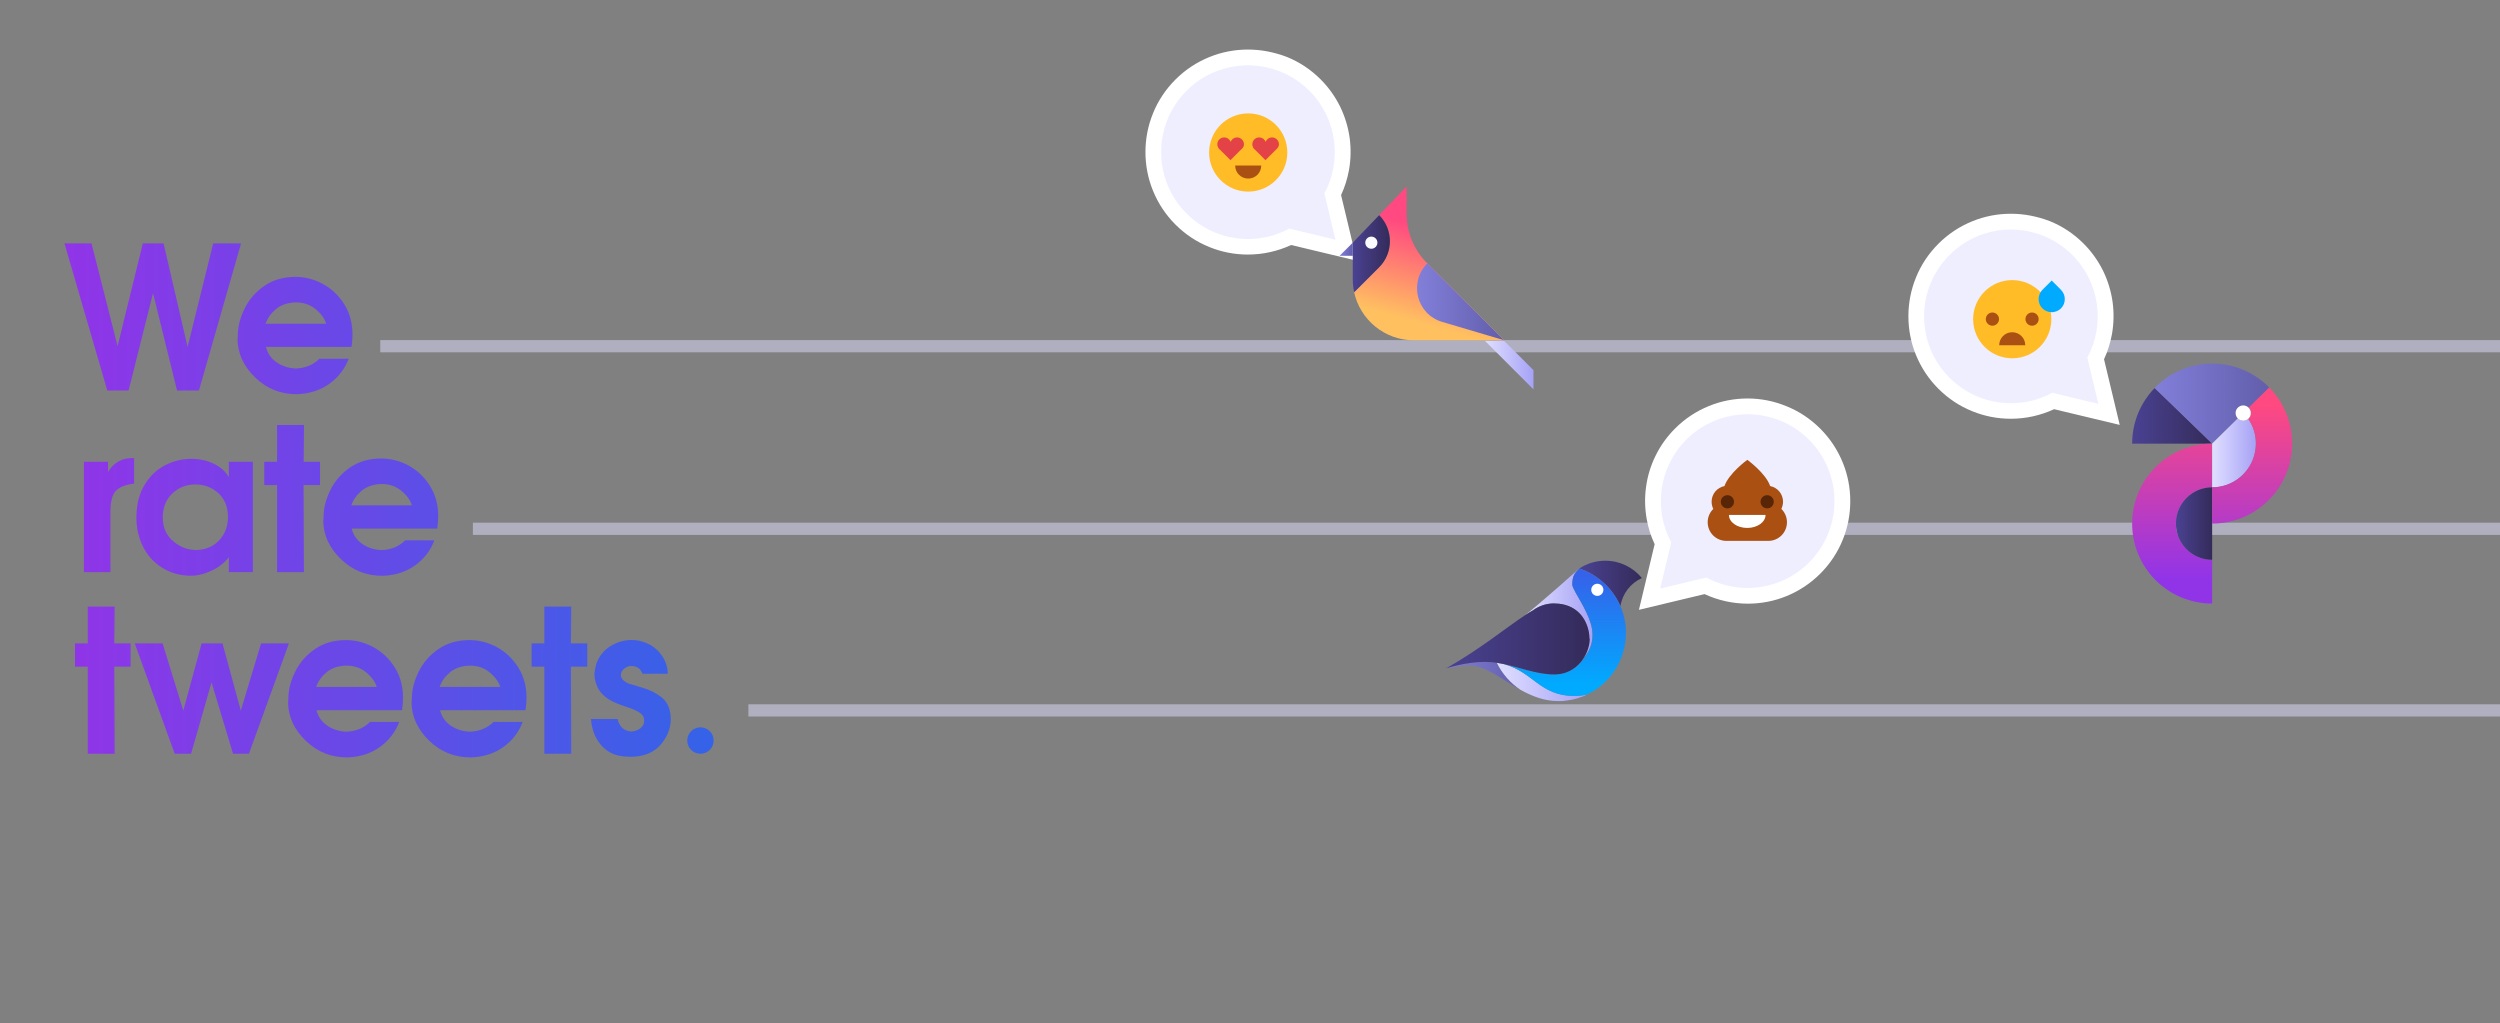 <svg xmlns="http://www.w3.org/2000/svg" xmlns:xlink="http://www.w3.org/1999/xlink" id="Layer_1" x="0" y="0" version="1.1" viewBox="0 0 2800 1146" xml:space="preserve" style="enable-background:new 0 0 2800 1146"><rect x="0" y="0" width="2800" height="1146" fill="#808080" stroke="none"/><style type="text/css">.st0{opacity:.5;fill:#e0dfff}.st1{fill:url(#SVGID_1_)}.st2{fill:url(#SVGID_2_)}.st3{fill:url(#SVGID_3_)}.st4{fill:url(#SVGID_4_)}.st5{fill:url(#SVGID_5_)}.st6{fill:url(#SVGID_6_)}.st7{fill:url(#SVGID_7_)}.st8{fill:url(#SVGID_8_)}.st9{fill:url(#SVGID_9_)}.st10{fill:url(#SVGID_10_)}.st11{fill:url(#SVGID_11_)}.st12{fill:url(#SVGID_12_)}.st13{fill:url(#SVGID_13_)}.st14{fill:#eef}.st15{fill:#fff}.st16{fill:url(#SVGID_14_)}.st17{fill:url(#SVGID_15_)}.st18{fill:url(#SVGID_16_)}.st19{fill:url(#SVGID_17_)}.st20{fill:url(#SVGID_18_)}.st21{fill:#fbfbfd}.st22{fill:url(#SVGID_19_)}.st23{fill:url(#SVGID_20_)}.st24{fill:url(#SVGID_21_)}.st25{fill:url(#SVGID_22_)}.st26{fill:url(#SVGID_23_)}.st27{fill:url(#SVGID_24_)}.st28{fill:url(#SVGID_25_)}.st29{fill:url(#SVGID_26_)}.st30{fill:url(#SVGID_27_)}.st31{fill:url(#SVGID_28_)}.st32{fill:url(#SVGID_29_)}.st33{fill:url(#SVGID_30_)}.st34{fill:#ffbc27}.st35{fill:#aa5013}.st36{fill:#00abff}.st37{fill:#582606}.st38{fill:#e34246}</style><g><rect width="2374.1" height="13.7" x="425.9" y="380.9" class="st0"/></g><g><rect width="2270.4" height="13.7" x="529.6" y="585.4" class="st0"/></g><g><rect width="1961.8" height="13.7" x="838.2" y="788.8" class="st0"/></g><g><g><linearGradient id="SVGID_1_" x1="72.224" x2="799.357" y1="560.437" y2="560.437" gradientUnits="userSpaceOnUse"><stop offset="0" style="stop-color:#9134e8"/><stop offset="1" style="stop-color:#3463e8"/></linearGradient><path d="M102.5,272.6l29.2,115.1L160,272.6h23.2l26.9,116l28.7-116H270l-47.2,164.8h-24.5l-26.9-109.1l-27.4,109.1 h-23.8L72.2,272.6H102.5z" class="st1"/><linearGradient id="SVGID_2_" x1="72.224" x2="799.357" y1="560.437" y2="560.437" gradientUnits="userSpaceOnUse"><stop offset="0" style="stop-color:#9134e8"/><stop offset="1" style="stop-color:#3463e8"/></linearGradient><path d="M273.9,345.7c4.9-10.1,12.2-18.6,22-25.4c9.8-6.8,21.5-10.2,35-10.2c10.8,0,21.2,2.7,31,8.1 c9.8,5.4,17.7,13,23.8,22.8c6.1,9.8,9.1,21.1,9.1,33.8c0,4-0.4,8.6-1.1,13.8h-95.8c1.8,7.3,5.8,13,12,17.3 c6.2,4.2,13.4,6.5,21.4,6.8c10.8-0.4,19.7-4.1,26.5-10.9h32.7c-4.3,11.4-11.5,20.8-21.7,28.1c-10.2,7.3-22.2,11.1-36.2,11.6 c-18.1,0.1-33.7-6-46.7-18.6c-13-12.5-19.6-26.8-19.9-42.9c0.3-1.5,0.4-3.3,0.4-5.6C266.5,365.4,269,355.8,273.9,345.7z M309.2,346.1c-5.7,4.8-9.6,10.2-11.7,16.5h67.9c-1.9-5.9-5.9-11.4-12-16.4c-6.1-5-13.4-7.5-22-7.5 C322.3,338.9,314.9,341.4,309.2,346.1z" class="st2"/><linearGradient id="SVGID_3_" x1="72.224" x2="799.357" y1="560.437" y2="560.437" gradientUnits="userSpaceOnUse"><stop offset="0" style="stop-color:#9134e8"/><stop offset="1" style="stop-color:#3463e8"/></linearGradient><path d="M94,517.2H121v11.4c6.4-10.8,16.1-16,29.2-15.6v28.7c-9.4,1-16.1,3.7-20.3,7.9c-4.2,4.2-6.2,12.1-6.2,23.7 v67.5H94V517.2z" class="st3"/><linearGradient id="SVGID_4_" x1="72.224" x2="799.357" y1="560.437" y2="560.437" gradientUnits="userSpaceOnUse"><stop offset="0" style="stop-color:#9134e8"/><stop offset="1" style="stop-color:#3463e8"/></linearGradient><path d="M162.3,542.4c5.9-9.6,13.6-16.8,22.9-21.5c9.4-4.7,19-7,29-7c9.4,0,17.9,1.9,25.5,5.6 c7.6,3.7,13.2,8.8,16.6,15.1v-17.4h26.9v123.6h-26.9v-16.9c-4.2,5.9-10.4,10.9-18.6,14.9c-8.2,4-16.2,6-23.9,6 c-11.9,0-22.6-3-32.1-8.9c-9.5-5.9-16.8-14-21.8-24.2c-5-10.2-7.4-21.5-7.1-34C153.1,563.9,156.3,552,162.3,542.4z M245.4,605.2 c6.6-7,9.9-15.7,9.9-26.1c0-11.3-3.6-20.2-10.7-26.7c-7.1-6.5-15.7-9.8-25.8-9.8c-10.1,0-18.7,3.4-25.8,10.1 c-7.1,6.8-10.7,15.7-10.7,26.8c0,11.1,3.9,20,11.6,26.6c7.7,6.6,16.3,9.9,25.8,9.9C230.3,615.8,238.8,612.2,245.4,605.2z" class="st4"/><linearGradient id="SVGID_5_" x1="72.224" x2="799.357" y1="560.437" y2="560.437" gradientUnits="userSpaceOnUse"><stop offset="0" style="stop-color:#9134e8"/><stop offset="1" style="stop-color:#3463e8"/></linearGradient><path d="M310.4,476h30.1l-0.4,41.2h18.3v26.1H340l0.4,97.5h-30.1v-97.5h-14.3v-26.1h14.3V476z" class="st5"/><linearGradient id="SVGID_6_" x1="72.224" x2="799.357" y1="560.437" y2="560.437" gradientUnits="userSpaceOnUse"><stop offset="0" style="stop-color:#9134e8"/><stop offset="1" style="stop-color:#3463e8"/></linearGradient><path d="M369.9,549.1c4.9-10.1,12.2-18.6,22-25.4c9.8-6.8,21.5-10.2,35-10.2c10.8,0,21.2,2.7,31,8.1 c9.8,5.4,17.7,13,23.8,22.8c6.1,9.8,9.1,21.1,9.1,33.8c0,4-0.4,8.6-1.1,13.8h-95.8c1.8,7.3,5.8,13,12,17.3 c6.2,4.2,13.4,6.5,21.4,6.8c10.8-0.4,19.7-4.1,26.5-10.9h32.7c-4.3,11.4-11.5,20.8-21.7,28.1c-10.2,7.3-22.2,11.1-36.2,11.6 c-18.1,0.1-33.7-6-46.7-18.6c-13-12.5-19.6-26.8-19.9-42.9c0.3-1.5,0.4-3.3,0.4-5.6C362.5,568.8,365,559.2,369.9,549.1z M405.2,549.5c-5.7,4.8-9.6,10.2-11.7,16.5h67.9c-1.9-5.9-5.9-11.4-12-16.4c-6.1-5-13.4-7.5-22-7.5 C418.3,542.3,410.9,544.8,405.2,549.5z" class="st6"/><linearGradient id="SVGID_7_" x1="72.224" x2="799.357" y1="560.437" y2="560.437" gradientUnits="userSpaceOnUse"><stop offset="0" style="stop-color:#9134e8"/><stop offset="1" style="stop-color:#3463e8"/></linearGradient><path d="M98.3,679.4h30.1l-0.4,41.2h18.3v26.1h-18.3l0.4,97.5H98.3v-97.5H84v-26.1h14.3V679.4z" class="st7"/><linearGradient id="SVGID_8_" x1="72.224" x2="799.357" y1="560.437" y2="560.437" gradientUnits="userSpaceOnUse"><stop offset="0" style="stop-color:#9134e8"/><stop offset="1" style="stop-color:#3463e8"/></linearGradient><path d="M182.1,720.6l23.2,75.3l20.5-75.3h23.4l20.5,75.3l22.7-75.3h31.2l-44.8,123.6h-17.8l-24.1-79.9l-22.9,79.9 h-18.3l-44.8-123.6H182.1z" class="st8"/><linearGradient id="SVGID_9_" x1="72.224" x2="799.357" y1="560.437" y2="560.437" gradientUnits="userSpaceOnUse"><stop offset="0" style="stop-color:#9134e8"/><stop offset="1" style="stop-color:#3463e8"/></linearGradient><path d="M330.5,752.5c4.9-10.1,12.2-18.6,22-25.4c9.8-6.8,21.5-10.2,35-10.2c10.8,0,21.2,2.7,31,8.1 c9.8,5.4,17.7,13,23.8,22.8c6.1,9.8,9.1,21.1,9.1,33.8c0,4-0.4,8.6-1.1,13.8h-95.8c1.8,7.3,5.8,13,12,17.3 c6.2,4.2,13.4,6.5,21.4,6.8c10.8-0.4,19.7-4.1,26.5-10.9h32.7c-4.3,11.4-11.5,20.8-21.7,28.1c-10.2,7.3-22.2,11.1-36.2,11.6 c-18.1,0.1-33.7-6-46.7-18.6c-13-12.5-19.6-26.8-19.9-42.9c0.3-1.5,0.4-3.3,0.4-5.6C323.1,772.2,325.6,762.6,330.5,752.5z M365.8,752.9c-5.7,4.8-9.6,10.2-11.7,16.5H422c-1.9-5.9-5.9-11.4-12-16.4c-6.1-5-13.4-7.5-22-7.5 C378.9,745.7,371.5,748.2,365.8,752.9z" class="st9"/><linearGradient id="SVGID_10_" x1="72.224" x2="799.357" y1="560.437" y2="560.437" gradientUnits="userSpaceOnUse"><stop offset="0" style="stop-color:#9134e8"/><stop offset="1" style="stop-color:#3463e8"/></linearGradient><path d="M468.8,752.5c4.9-10.1,12.2-18.6,22-25.4c9.8-6.8,21.5-10.2,35-10.2c10.8,0,21.2,2.7,31,8.1 c9.8,5.4,17.7,13,23.8,22.8c6.1,9.8,9.1,21.1,9.1,33.8c0,4-0.4,8.6-1.1,13.8h-95.8c1.8,7.3,5.8,13,12,17.3 c6.2,4.2,13.4,6.5,21.4,6.8c10.8-0.4,19.7-4.1,26.5-10.9h32.7c-4.3,11.4-11.5,20.8-21.7,28.1c-10.2,7.3-22.2,11.1-36.2,11.6 c-18.1,0.1-33.7-6-46.7-18.6c-13-12.5-19.6-26.8-19.9-42.9c0.3-1.5,0.4-3.3,0.4-5.6C461.4,772.2,463.9,762.6,468.8,752.5z M504.1,752.9c-5.7,4.8-9.6,10.2-11.7,16.5h67.9c-1.9-5.9-5.9-11.4-12-16.4c-6.1-5-13.4-7.5-22-7.5 C517.2,745.7,509.8,748.2,504.1,752.9z" class="st10"/><linearGradient id="SVGID_11_" x1="72.224" x2="799.357" y1="560.437" y2="560.437" gradientUnits="userSpaceOnUse"><stop offset="0" style="stop-color:#9134e8"/><stop offset="1" style="stop-color:#3463e8"/></linearGradient><path d="M609.7,679.4h30.1l-0.4,41.2h18.3v26.1h-18.3l0.4,97.5h-30.1v-97.5h-14.3v-26.1h14.3V679.4z" class="st11"/><linearGradient id="SVGID_12_" x1="72.224" x2="799.357" y1="560.437" y2="560.437" gradientUnits="userSpaceOnUse"><stop offset="0" style="stop-color:#9134e8"/><stop offset="1" style="stop-color:#3463e8"/></linearGradient><path d="M684,723.5c7.4-4.5,15.1-6.7,23.2-6.7c6.2-0.1,12.5,1.3,18.8,4.3c6.3,3,11.5,7.6,15.6,13.6 c4.1,6,6.2,12.7,6.3,19.9h-28.3c-2.2-5.8-6.4-8.7-12.5-8.7c-3,0-5.6,1-8,3c-2.4,2-3.6,4.4-3.8,7.2c0.4,4.2,3.5,7.3,9.1,9.6 c4.5,1.3,10.2,3.1,17.3,5.2c7,2.2,13.4,5.5,19.2,10c5.7,4.5,9.1,11.1,10.1,19.7c1.3,11.4-2,22.1-9.9,32.1 c-7.9,9.9-19.6,14.9-34.9,14.9c-4.3,0-8.7-0.4-13.1-1.3c-8.3-1.6-15.4-6.1-21.2-13.4c-5.8-7.3-9.1-16.5-10-27.6h29.8 c2.1,8.8,7.2,13.4,15.4,14c4.3-0.3,7.9-1.7,10.7-4.1c2.8-2.4,4-5.5,3.6-9c0-2.5-1.1-4.7-3.2-6.6c-2.2-1.9-4.8-3.4-7.9-4.7 c-3.1-1.3-7-2.7-11.7-4.2c-4.7-1.6-8.8-3.2-12.4-5c-13.1-6.4-19.9-16.6-20.5-30.7c0.4-4.2,1.2-8.1,2.2-11.8 C671.2,734.6,676.5,728,684,723.5z" class="st12"/><linearGradient id="SVGID_13_" x1="72.224" x2="799.357" y1="560.437" y2="560.437" gradientUnits="userSpaceOnUse"><stop offset="0" style="stop-color:#9134e8"/><stop offset="1" style="stop-color:#3463e8"/></linearGradient><path d="M784.5,814.6L784.5,814.6c8.2,0,14.8,6.6,14.8,14.8v0c0,8.2-6.6,14.8-14.8,14.8h0c-8.2,0-14.8-6.6-14.8-14.8 v0C769.7,821.2,776.4,814.6,784.5,814.6z" class="st13"/></g></g><g><path d="M1445,265.4c-14.6,7.3-30.9,11.1-47.4,11.1c-28.3,0-55-11-75-31.1c-41.4-41.4-41.4-108.7,0-150 c20-20,46.7-31.1,75-31.1s55,11,75,31.1c16.5,16.5,26.9,37.4,30.1,60.4c2.9,21.1-0.7,43-10.1,62l14.9,62.5L1445,265.4z" class="st14"/><path d="M1397.7,73.2c24.9,0,49.8,9.5,68.8,28.5c31.1,31.1,36.7,78.1,16.8,115l12.4,51.7l-51.7-12.4 c-14.4,7.8-30.3,11.7-46.2,11.7c-24.9,0-49.8-9.5-68.8-28.5c-38-38-38-99.6,0-137.5C1347.9,82.7,1372.8,73.2,1397.7,73.2 M1397.7,55.5c-14.9,0-29.5,2.8-43.2,8.4c-14.3,5.8-27.1,14.3-38,25.2c-11,11-19.5,23.8-25.2,38c-5.6,13.8-8.4,28.3-8.4,43.2 s2.8,29.5,8.4,43.2c5.8,14.3,14.3,27.1,25.2,38c11,11,23.8,19.5,38,25.2c13.8,5.6,28.3,8.4,43.2,8.4c16.7,0,33.3-3.7,48.4-10.7 l45.5,10.9l28,6.7l-6.7-28l-10.9-45.5c4.2-9,7.1-18.4,8.9-28.2c2.1-11.9,2.3-24,0.7-36c-1.7-12.1-5.3-23.8-10.6-34.8 c-5.6-11.3-12.9-21.6-21.9-30.6c-11-11-23.8-19.5-38-25.2C1427.1,58.4,1412.6,55.5,1397.7,55.5L1397.7,55.5z" class="st15"/></g><g><path d="M2299.5,449.3c-14.6,7.3-30.9,11.1-47.4,11.1c-28.3,0-55-11-75-31.1c-41.4-41.4-41.4-108.7,0-150 c20-20,46.7-31.1,75-31.1s55,11,75,31.1c16.5,16.5,26.9,37.4,30.1,60.4c2.9,21.1-0.7,43-10.1,62l14.9,62.5L2299.5,449.3z" class="st14"/><path d="M2252.2,257.1c24.9,0,49.8,9.5,68.8,28.5c31.1,31.1,36.7,78.1,16.8,115l12.4,51.7l-51.7-12.4 c-14.4,7.8-30.3,11.7-46.2,11.7c-24.9,0-49.8-9.5-68.8-28.5c-38-38-38-99.6,0-137.5C2202.4,266.6,2227.3,257.1,2252.2,257.1 M2252.2,239.4c-14.9,0-29.5,2.8-43.2,8.4c-14.3,5.8-27.1,14.3-38,25.2c-11,11-19.5,23.8-25.2,38c-5.6,13.8-8.4,28.3-8.4,43.2 c0,14.9,2.8,29.5,8.4,43.2c5.8,14.3,14.3,27.1,25.2,38c11,11,23.8,19.5,38,25.2c13.8,5.6,28.3,8.4,43.2,8.4 c16.7,0,33.3-3.7,48.4-10.7l45.5,10.9l28,6.7l-6.7-28l-10.9-45.5c4.2-9,7.1-18.4,8.9-28.2c2.1-11.9,2.3-24,0.7-36 c-1.7-12.1-5.3-23.8-10.6-34.8c-5.6-11.3-12.9-21.6-21.9-30.6c-11-11-23.8-19.5-38-25.2C2281.6,242.3,2267.1,239.4,2252.2,239.4 L2252.2,239.4z" class="st15"/></g><g><path d="M1862.3,608.6c-9.5-19-13.1-40.9-10.1-62c3.2-23,13.6-43.9,30.1-60.4c20-20,46.7-31.1,75-31.1 c28.3,0,55,11,75,31.1c41.4,41.4,41.4,108.7,0,150c-20,20-46.7,31.1-75,31.1c-16.4,0-32.7-3.8-47.4-11.1l-62.5,14.9L1862.3,608.6z" class="st14"/><path d="M1957.3,464c24.9,0,49.8,9.5,68.8,28.5c38,38,38,99.6,0,137.5c-19,19-43.9,28.5-68.8,28.5 c-15.9,0-31.9-3.9-46.2-11.7l-51.7,12.4l12.4-51.7c-19.9-36.9-14.3-83.9,16.8-115C1907.5,473.5,1932.4,464,1957.3,464 M1957.3,446.3c-14.9,0-29.5,2.8-43.2,8.4c-14.3,5.8-27.1,14.3-38,25.2c-9,9-16.4,19.3-21.9,30.6c-5.4,11-9,22.7-10.6,34.8 c-1.7,12-1.4,24.1,0.7,36c1.7,9.8,4.7,19.2,8.9,28.2l-10.9,45.5l-6.7,28l28-6.7l45.5-10.9c15.1,7,31.7,10.7,48.4,10.7 c14.9,0,29.5-2.8,43.2-8.4c14.3-5.8,27.1-14.3,38-25.2c11-11,19.5-23.8,25.2-38c5.6-13.8,8.4-28.3,8.4-43.2 c0-14.9-2.8-29.5-8.4-43.2c-5.8-14.3-14.3-27.1-25.2-38c-11-11-23.8-19.5-38-25.2C1986.8,449.2,1972.2,446.3,1957.3,446.3 L1957.3,446.3z" class="st15"/></g><g><linearGradient id="SVGID_14_" x1="1500.348" x2="1515.083" y1="279.149" y2="279.149" gradientUnits="userSpaceOnUse"><stop offset="0" style="stop-color:#827fda"/><stop offset="1" style="stop-color:#625eab"/></linearGradient><polygon points="1515.1 271.8 1500.3 286.5 1515.1 286.5" class="st16"/><g><linearGradient id="SVGID_15_" x1="1597.753" x2="1626.059" y1="364.717" y2="263.413" gradientUnits="userSpaceOnUse"><stop offset="0" style="stop-color:#ffc160"/><stop offset="1" style="stop-color:#ff4980"/></linearGradient><path d="M1598.5,294.9c-14.8-14.8-23.1-34.8-23.1-55.8v-30.2l-32.5,33.8l1.7-1.7v0c16.1,16.1,16.1,42.1,0,58.2 l-28,28c6.7,30.8,34.1,53.9,66.9,53.9h101.3L1598.5,294.9z" class="st17"/><linearGradient id="SVGID_16_" x1="1515.083" x2="1556.715" y1="284.139" y2="284.139" gradientUnits="userSpaceOnUse"><stop offset="0" style="stop-color:#4a4292"/><stop offset="1" style="stop-color:#342b5a"/></linearGradient><path d="M1544.7,241L1544.7,241l-1.7,1.7l-27.9,29.1v40.9c0,5,0.5,9.9,1.6,14.6l28-28 C1560.7,283.2,1560.7,257.1,1544.7,241z" class="st18"/></g><g><linearGradient id="SVGID_17_" x1="1587.092" x2="1684.752" y1="338.059" y2="338.059" gradientUnits="userSpaceOnUse"><stop offset="0" style="stop-color:#827fda"/><stop offset="1" style="stop-color:#625eab"/></linearGradient><path d="M1598.6,295c-21.1,21.1-12,57.1,16.6,65.5l69.5,20.6L1598.6,295L1598.6,295z" class="st19"/><linearGradient id="SVGID_18_" x1="1663.232" x2="1717.527" y1="408.927" y2="408.927" gradientUnits="userSpaceOnUse"><stop offset="0" style="stop-color:#e0dfff"/><stop offset="1" style="stop-color:#a6a2f6"/></linearGradient><polygon points="1684.8 381.9 1663.2 381.8 1717.5 436.1 1717.5 414.6" class="st20"/></g><circle cx="1535.9" cy="271.8" r="6.8" class="st21"/></g><g><g><linearGradient id="SVGID_19_" x1="1768.787" x2="1838.832" y1="653.495" y2="653.495" gradientUnits="userSpaceOnUse"><stop offset="0" style="stop-color:#4a4292"/><stop offset="1" style="stop-color:#342b5a"/></linearGradient><path d="M1814.9,678.9c2.2-14.1,11.4-25.8,24-31.5c-9.7-11.8-24.4-19.4-41-19.4c-10.7,0-20.7,3.2-29.1,8.7 C1789.5,643.6,1806.3,659.1,1814.9,678.9z" class="st22"/><linearGradient id="SVGID_20_" x1="1707.833" x2="1783.777" y1="694.023" y2="694.023" gradientUnits="userSpaceOnUse"><stop offset="0" style="stop-color:#e0dfff"/><stop offset="1" style="stop-color:#a6a2f6"/></linearGradient><path d="M1764.8,663.8c-2.3-4.1-3.8-7.2-3.8-9c0,0,0,0,0,0c0,0,0,0,0-0.1c0-9.8,2.5-12.7,7.8-18c0,0,0,0,0,0 c-0.4,0.4-4.9,4.4-11.4,10.1c-3.5,3.1-7.6,6.8-12,10.6c-14.7,12.9-31.9,27.7-37.6,31.6c0,0,0,0,0,0c3.2-2.1,6.3-4,9.2-5.6 c6.2-4.5,13.8-7.3,22-7.6c0.4,0,0.9,0,1.3,0c1.6,0,3.2,0.1,4.7,0.2c23.9,2.2,33.3,20.5,34.8,35.4c0,0,0,0.1,0,0.1 c0.1,0.5,0.1,1.1,0.1,1.6c0,0.2,0,0.3,0,0.5c0,0.6,0,1.2,0,1.9c0,4.4-1,9.3-3,14.2c-3.4,8.5-9.9,16.7-19.2,21.5 c4.1-2,7.7-4.7,10.9-7.9c1.3-1.4,2.6-2.8,3.7-4.4c2.5-3.1,4.5-6,6-8.6c4.1-7.1,5.2-13,5.2-19.4 C1783.8,694.9,1771.3,675.6,1764.8,663.8z" class="st23"/><linearGradient id="SVGID_21_" x1="1619.267" x2="1702.766" y1="756.868" y2="756.868" gradientUnits="userSpaceOnUse"><stop offset="0" style="stop-color:#827fda"/><stop offset="1" style="stop-color:#625eab"/></linearGradient><path d="M1676.5,742.4c-4.4-0.7-8.9-1.1-13.5-1.1c-21.8,0-43.7,7.4-43.7,7.4s17.2-3.5,25.8-3.5 c18.3,0,36.5,15.5,57.7,27.2C1691.5,765,1682.4,754.6,1676.5,742.4z" class="st24"/><linearGradient id="SVGID_22_" x1="1676.454" x2="1777.6" y1="763.785" y2="763.785" gradientUnits="userSpaceOnUse"><stop offset="0" style="stop-color:#e0dfff"/><stop offset="1" style="stop-color:#a6a2f6"/></linearGradient><path d="M1763.5,779.5c-38.8,0-46.2-27-78.8-35.6c-2.7-0.6-5.5-1.1-8.2-1.5c6,12.2,15.1,22.6,26.3,30.1 c12.8,7.1,26.6,12.7,42.2,12.7c0.6,0,1.3,0,1.9,0c0.2,0,0.5,0,0.7,0c0.4,0,0.8,0,1.2,0c0.3,0,0.5,0,0.8,0c0.3,0,0.7,0,1-0.1 c0.3,0,0.5,0,0.8-0.1c0.4,0,0.7-0.1,1.1-0.1c0.2,0,0.5,0,0.7-0.1c0.4,0,0.9-0.1,1.3-0.2c0.1,0,0.2,0,0.4,0 c8.1-1,15.8-3.3,22.8-6.7l-0.2,0C1773,778.9,1768.3,779.5,1763.5,779.5z" class="st25"/><linearGradient id="SVGID_23_" x1="1752.869" x2="1752.869" y1="768.012" y2="645.525" gradientUnits="userSpaceOnUse"><stop offset="0" style="stop-color:#00abff"/><stop offset="1" style="stop-color:#3463ea"/></linearGradient><path d="M1821.1,708.2c-0.1-7.7-1.3-15.2-3.6-22.2c-0.8-2.4-1.6-4.8-2.6-7c-8.6-19.9-25.4-35.3-46.1-42.2 c0,0,0,0,0,0c-5.3,5.3-7.8,8.2-7.8,18c0,0,0,0,0,0.1c0,1.8,1.6,4.9,3.8,9c6.5,11.7,19,31.1,19,47.1c0,6.4-1.1,12.2-5.2,19.4 c-1.5,2.7-3.5,5.5-6,8.6c-1.1,1.6-2.4,3-3.7,4.4c-3.1,3.2-6.8,5.9-10.9,7.9c-4,2-8.4,3.4-13.4,3.9c-0.1,0-0.3,0-0.4,0 c-0.5,0-1,0.1-1.6,0.1c-0.7,0-1.4,0.1-2.2,0.1c-10,0-19.7-2-29.4-4.6c-8.8-2.3-17.5-5-26.4-6.9c32.6,8.6,40,35.6,78.8,35.6 c4.8,0,9.4-0.6,13.9-1.6c0.1,0,0.2,0,0.3-0.1c19.5-9.3,34.5-26.7,40.5-47.9c1.9-6.6,2.9-13.6,2.9-20.9 C1821.1,708.8,1821.1,708.5,1821.1,708.2z" class="st26"/><linearGradient id="SVGID_24_" x1="1619.267" x2="1780.141" y1="715.6" y2="715.6" gradientUnits="userSpaceOnUse"><stop offset="0" style="stop-color:#4a4292"/><stop offset="1" style="stop-color:#342b5a"/></linearGradient><path d="M1780.1,713.7c0-0.2,0-0.3,0-0.5c0-0.5-0.1-1.1-0.1-1.6c0,0,0-0.1,0-0.1c-1.5-14.9-10.9-33.2-34.8-35.4 c0,0,0,0,0,0.1c-1.6-0.2-3.1-0.3-4.7-0.3c-0.4,0-0.9,0-1.3,0c-8.2,0.3-15.8,3-22,7.6c-3,1.7-6,3.5-9.2,5.6c0,0,0,0,0,0 c-10.9,7.1-23.5,16.7-38.6,27.4c-14.1,10-30.5,21.1-49.9,32.2c0,0,21.8-7.4,43.7-7.4c4.6,0,9,0.4,13.5,1.1 c2.8,0.4,5.5,0.9,8.2,1.5c8.9,1.9,17.6,4.6,26.4,6.9c9.7,2.5,19.4,4.6,29.4,4.6c0.7,0,1.5,0,2.2-0.1c0.5,0,1-0.1,1.6-0.1 c0.1,0,0.3,0,0.4,0c4.8-0.5,9.3-1.8,13.4-3.9c9.3-4.7,15.8-13,19.2-21.5c2-4.9,3-9.8,3-14.2C1780.1,715,1780.1,714.4,1780.1,713.7 z" class="st27"/></g><circle cx="1789" cy="660.6" r="6.8" class="st15"/></g><g><linearGradient id="SVGID_25_" x1="2388.054" x2="2477.644" y1="465.679" y2="465.679" gradientUnits="userSpaceOnUse"><stop offset="0" style="stop-color:#4a4292"/><stop offset="1" style="stop-color:#342b5a"/></linearGradient><path d="M2442.4,462.8l-29.2-28.2c-15.6,16.1-25.2,38.1-25.2,62.3h40.6h49L2442.4,462.8z" class="st28"/><linearGradient id="SVGID_26_" x1="2413.232" x2="2541.57" y1="452.014" y2="452.014" gradientUnits="userSpaceOnUse"><stop offset="0" style="stop-color:#827fda"/><stop offset="1" style="stop-color:#625eab"/></linearGradient><path d="M2477.6,407.2c-25.3,0-48.1,10.5-64.4,27.3l29.2,28.2l35.2,34.1l28.7-28.2c-1.5-1.5-2.4-3.6-2.4-6 c0-2.2,0.8-4.2,2.2-5.7c1.6-1.7,3.8-2.8,6.3-2.8c2.4,0,4.5,1,6.1,2.6l23.1-22.6C2525.3,417.5,2502.7,407.2,2477.6,407.2z" class="st29"/><linearGradient id="SVGID_27_" x1="2432.85" x2="2432.85" y1="647.793" y2="452.803" gradientUnits="userSpaceOnUse"><stop offset="0" style="stop-color:#9134e8"/><stop offset="1" style="stop-color:#ff4980"/></linearGradient><path d="M2477.6,545.8v-49c-17.3,0-33.4,4.9-47.1,13.4c-12.6,7.8-23.1,18.6-30.5,31.4c-7.6,13.2-12,28.5-12,44.8 c0,49.5,40.1,89.6,89.6,89.6v-49c-22.4,0-40.6-18.2-40.6-40.6c0-3.2,0.4-6.2,1.1-9.2C2442.3,559.2,2458.4,545.8,2477.6,545.8z" class="st30"/><linearGradient id="SVGID_28_" x1="2477.644" x2="2526.654" y1="507.221" y2="507.221" gradientUnits="userSpaceOnUse"><stop offset="0" style="stop-color:#e0dfff"/><stop offset="1" style="stop-color:#a6a2f6"/></linearGradient><path d="M2518,469.1c-1.5,1.3-3.5,2.1-5.6,2.1c-2.4,0-4.5-1-6.1-2.6l-28.7,28.2v49c22.4,0,41.3-15.1,47.1-35.6 c1.2-4.3,1.9-8.8,1.9-13.4C2526.7,486.5,2523.5,476.9,2518,469.1z" class="st31"/><linearGradient id="SVGID_29_" x1="2437.064" x2="2477.644" y1="586.4" y2="586.4" gradientUnits="userSpaceOnUse"><stop offset="0" style="stop-color:#4a4292"/><stop offset="1" style="stop-color:#342b5a"/></linearGradient><path d="M2438.1,577.2c-0.7,2.9-1.1,6-1.1,9.2c0,22.4,18.2,40.6,40.6,40.6v-40.6v-40.6 C2458.4,545.8,2442.3,559.2,2438.1,577.2z" class="st32"/><linearGradient id="SVGID_30_" x1="2522.439" x2="2522.439" y1="647.793" y2="452.803" gradientUnits="userSpaceOnUse"><stop offset="0" style="stop-color:#9134e8"/><stop offset="1" style="stop-color:#ff4980"/></linearGradient><path d="M2541.6,434l-23.1,22.6c1.5,1.5,2.4,3.6,2.4,6c0,2.6-1.1,4.8-2.9,6.4c5.4,7.9,8.6,17.4,8.6,27.8 c0,4.6-0.7,9.1-1.9,13.4c-5.8,20.6-24.7,35.6-47.1,35.6v40.6c14.2,0,27.6-3.3,39.5-9.2c15.9-7.9,29.2-20.3,38.1-35.6 c7.6-13.2,12-28.5,12-44.8C2567.2,472.4,2557.4,450.2,2541.6,434z" class="st33"/><path d="M2518.5,456.7c-1.5-1.6-3.7-2.6-6.1-2.6c-2.5,0-4.7,1.1-6.3,2.8c-1.4,1.5-2.2,3.5-2.2,5.7 c0,2.3,0.9,4.4,2.4,6c1.5,1.6,3.7,2.6,6.1,2.6c2.1,0,4.1-0.8,5.6-2.1c1.8-1.6,2.9-3.8,2.9-6.4 C2520.9,460.3,2520,458.2,2518.5,456.7z" class="st15"/></g><g><circle cx="2253.7" cy="357.5" r="43.8" class="st34"/><path d="M2239.1,386.7c0-8.1,6.5-14.6,14.6-14.6s14.6,6.5,14.6,14.6H2239.1z" class="st35"/><path d="M2287.5,345.4c5.7,5.7,15,5.7,20.8,0c5.7-5.7,5.7-15,0-20.8l-10.4-10.4l-10.4,10.4 C2281.8,330.4,2281.8,339.7,2287.5,345.4z" class="st36"/><g><circle cx="2231.5" cy="357.4" r="7.4" class="st35"/><circle cx="2275.9" cy="357.4" r="7.4" class="st35"/></g></g><g><path d="M1957,515c0,0,20.7,15,25.6,29.4c8.2,1.6,14.4,8.8,14.4,17.5c0,2.9-0.7,5.7-1.9,8.1c3.9,3.8,6.3,9.1,6.3,14.9 v0c0,11.5-9.3,20.9-20.9,20.9h-47c-11.5,0-20.9-9.3-20.9-20.9v0c0-5.8,2.4-11.1,6.3-14.9c-1.2-2.4-1.9-5.2-1.9-8.1 c0-8.7,6.2-15.9,14.4-17.5C1936.3,530,1957,515,1957,515" class="st35"/><path d="M1977.4,576.7c0,8.1-9.2,14.6-20.5,14.6s-20.5-6.5-20.5-14.6H1977.4z" class="st15"/><g><circle cx="1934.7" cy="562" r="7.4" class="st37"/><circle cx="1979.2" cy="562" r="7.4" class="st37"/></g></g><g><circle cx="1398" cy="170.8" r="43.8" class="st34"/><path d="M1412.6,185.4c0,8.1-6.5,14.6-14.6,14.6c-8.1,0-14.6-6.5-14.6-14.6H1412.6z" class="st35"/><g><path d="M1393.2,161.6c0-4.2-3.4-7.7-7.7-7.7c-1.7,0-3.3,0.6-4.6,1.5c-1.1,0.9-2,2-2.6,3.4c-0.5-1.3-1.4-2.5-2.6-3.4 c-1.3-0.9-2.9-1.5-4.6-1.5c-4.2,0-7.7,3.4-7.7,7.7c0,1.7,0.6,3.3,1.5,4.6l0,0l0,0c0.4,0.6,0.9,1.1,1.5,1.5l11.7,11.7l11.7-11.7 c0.6-0.4,1.1-0.9,1.5-1.5l0,0l0,0C1392.7,164.8,1393.2,163.3,1393.2,161.6z" class="st38"/><path d="M1432.4,161.6c0-4.2-3.4-7.7-7.7-7.7c-1.7,0-3.3,0.6-4.6,1.5c-1.1,0.9-2,2-2.6,3.4c-0.5-1.3-1.4-2.5-2.6-3.4 c-1.3-0.9-2.9-1.5-4.6-1.5c-4.2,0-7.7,3.4-7.7,7.7c0,1.7,0.6,3.3,1.5,4.6l0,0l0,0c0.4,0.6,0.9,1.1,1.5,1.5l11.7,11.7l11.7-11.7 c0.6-0.4,1.1-0.9,1.5-1.5l0,0l0,0C1431.8,164.8,1432.4,163.3,1432.4,161.6z" class="st38"/></g></g></svg>